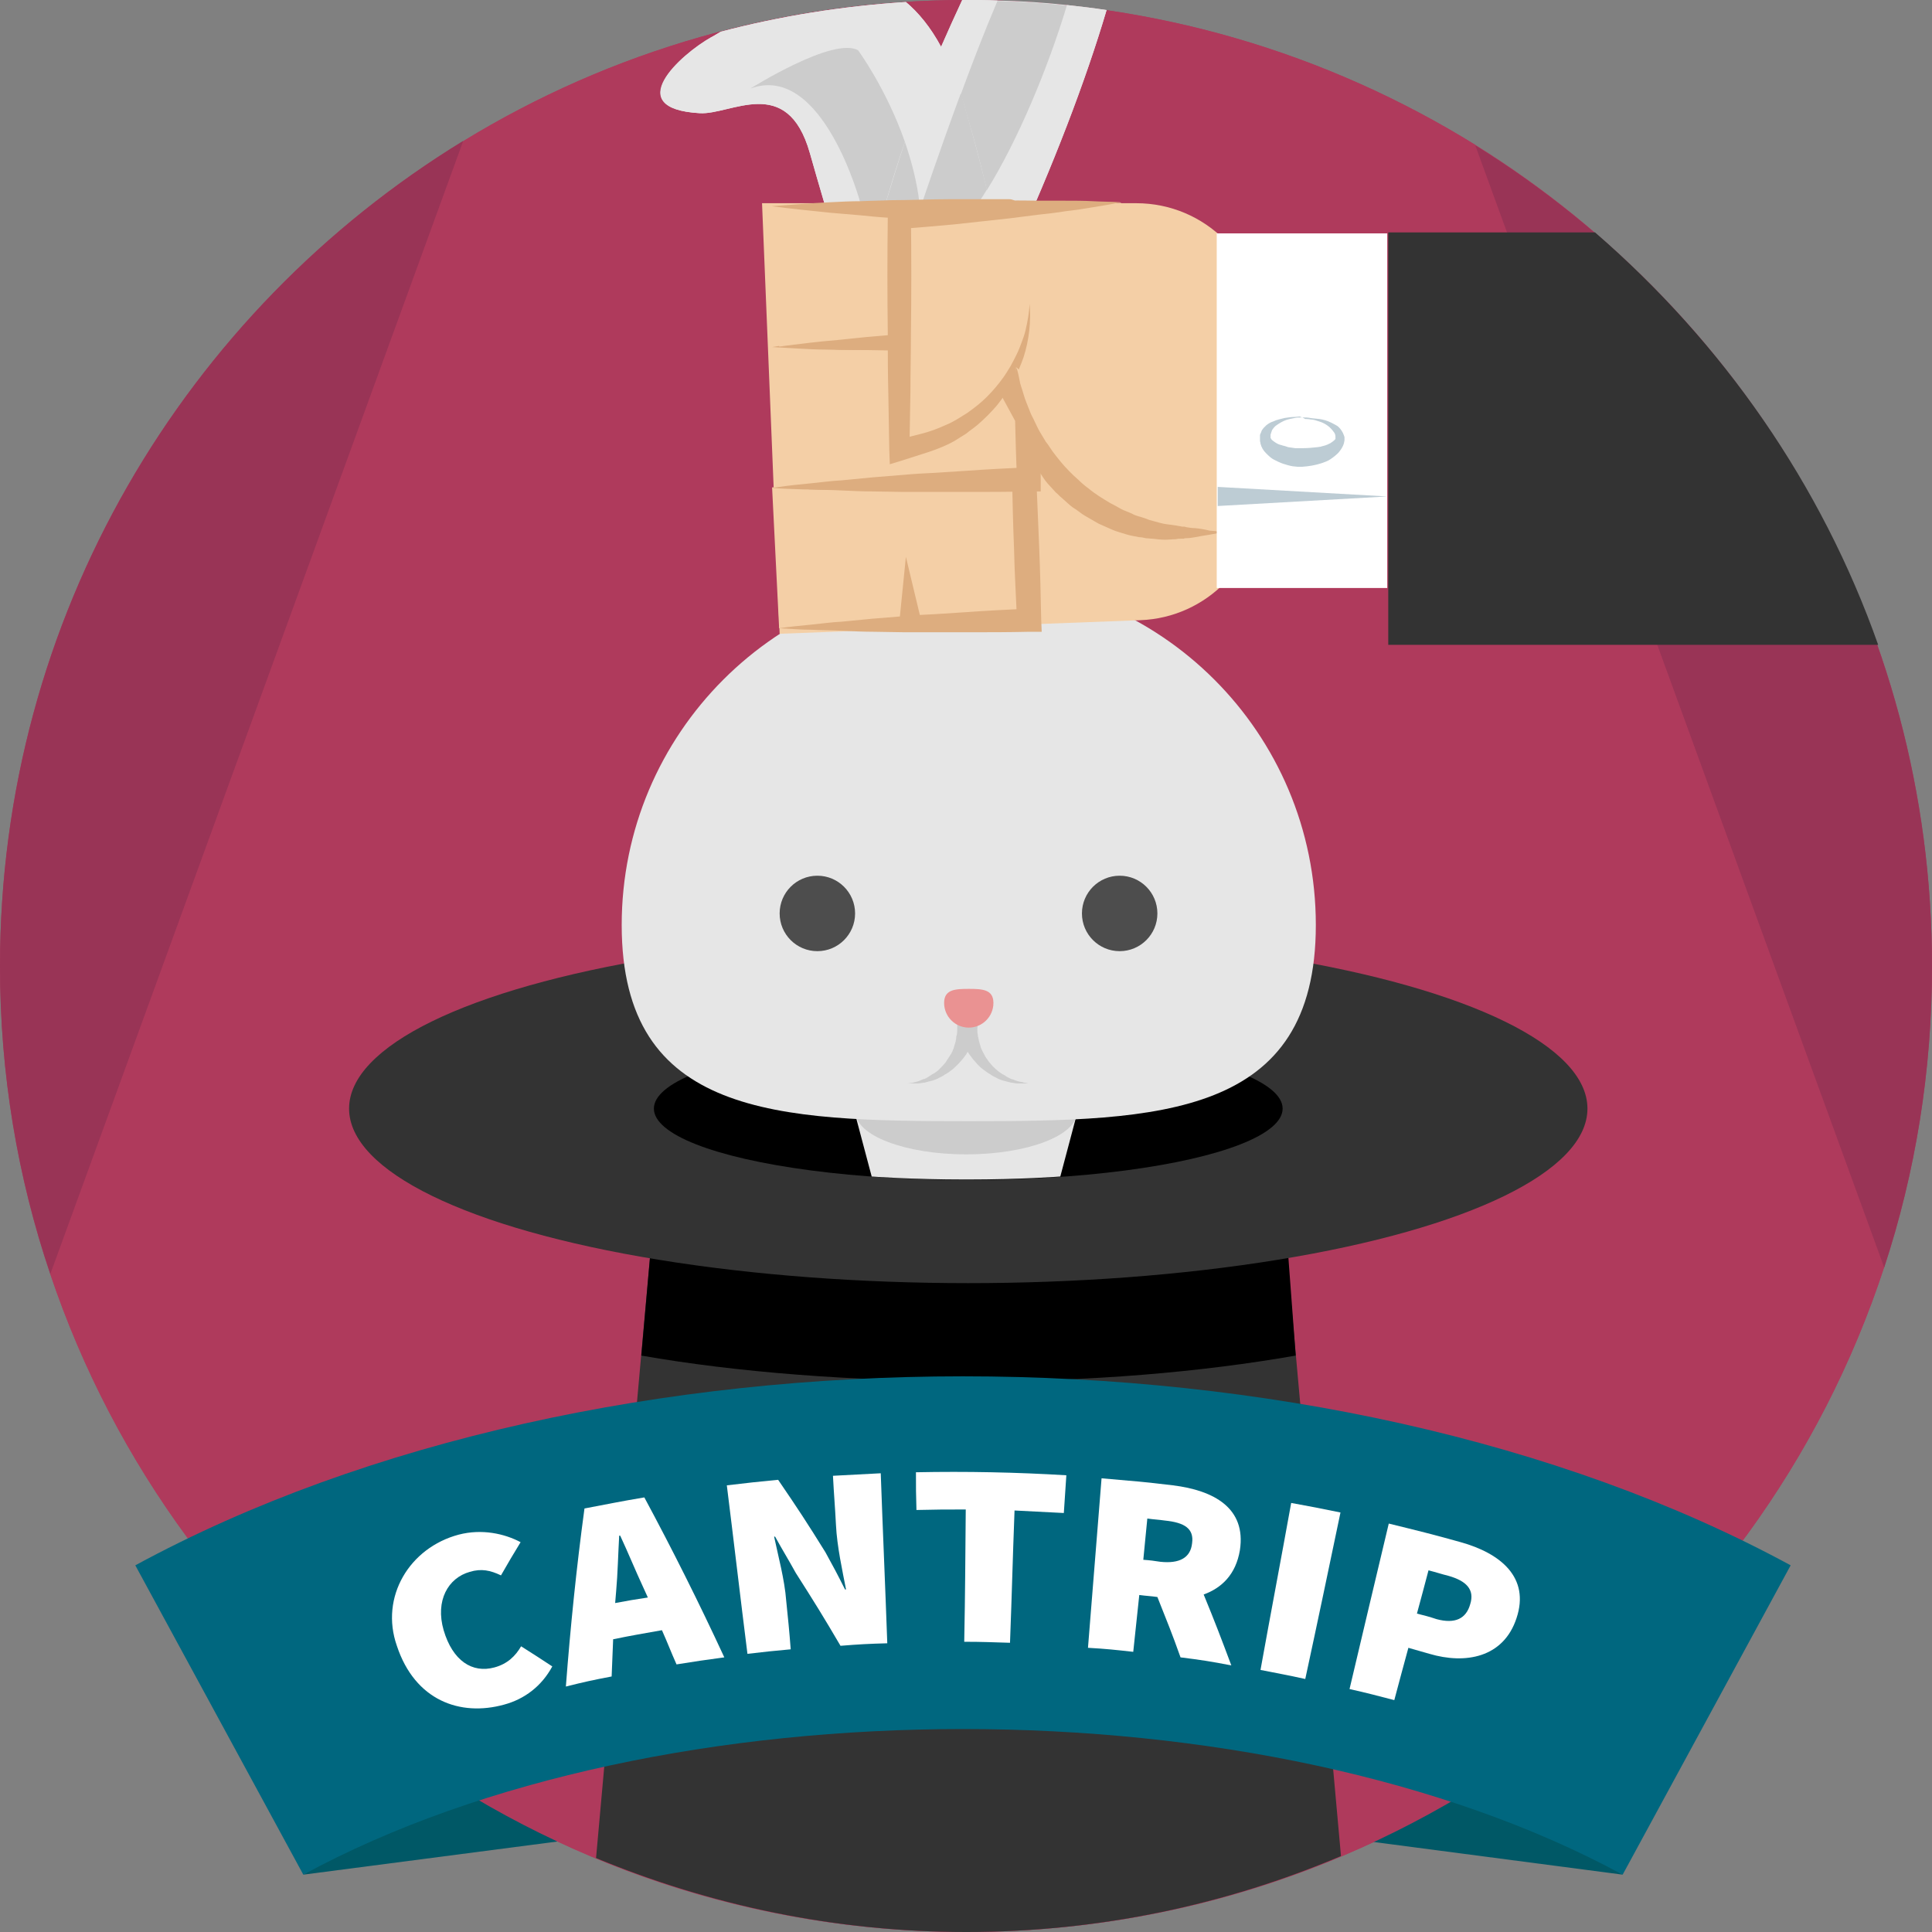 <?xml version="1.0" encoding="utf-8"?>
<!-- Generator: Adobe Illustrator 18.0.0, SVG Export Plug-In . SVG Version: 6.00 Build 0)  -->
<!DOCTYPE svg PUBLIC "-//W3C//DTD SVG 1.1//EN" "http://www.w3.org/Graphics/SVG/1.1/DTD/svg11.dtd">
<svg version="1.1" id="Layer_1" xmlns="http://www.w3.org/2000/svg" xmlns:xlink="http://www.w3.org/1999/xlink" x="0px" y="0px"
	 viewBox="0 0 384.1 384.1" enable-background="new 0 0 384.1 384.1" xml:space="preserve">
<rect x="0" y="0" width="384.1" height="384.1" fill="#808080" stroke="none"/>
<path fill="#AF3A5C" d="M293.3,28.8C263.9,10.6,229.2,0,192.1,0c-36.6,0-70.8,10.2-99.9,28C36.9,61.8,0,122.6,0,192.1
	c0,21.4,3.5,42,10,61.2c25.6,76,97.4,130.8,182.1,130.8c85.2,0,157.4-55.5,182.5-132.2c6.2-18.8,9.5-38.9,9.5-59.8
	C384.1,123.1,347.8,62.7,293.3,28.8z"/>
<g>
	<polygon fill="#005866" points="60.3,372.7 93.5,351.4 110.9,366.1 	"/>
	<polygon fill="#005866" points="322.6,372.7 289.7,351.4 272.3,366.1 	"/>
	<path fill="#AF3A5C" d="M192.1,384.1c85.2,0,157.4-55.5,182.5-132.2L293.3,28.8C263.9,10.6,229.2,0,192.1,0
		c-36.6,0-70.8,10.2-99.9,28L10,253.3C35.5,329.3,107.4,384.1,192.1,384.1z"/>
	<g>
		<path fill="#993456" d="M384.1,192.1c0-68.9-36.3-129.4-90.8-163.2l81.3,223.1C380.8,233.1,384.1,213,384.1,192.1z"/>
		<path fill="#993456" d="M0,192.1c0,21.4,3.5,42,10,61.2L92.1,28C36.9,61.8,0,122.6,0,192.1z"/>
	</g>
	<g>
		<g>
			<path fill="#333333" d="M130.1,240.2l-11.6,129.2c22.7,9.4,47.5,14.7,73.6,14.7c26.4,0,51.6-5.4,74.5-15.1L255,240.2H130.1z"/>
		</g>
		<g>
			<path d="M257.6,269.5l-2.2-29.4H130.1l-2.6,29.4c18.8,3.3,41.7,5.1,65.5,5.1C216.6,274.7,238.8,272.8,257.6,269.5z"/>
		</g>
		<ellipse fill="#333333" cx="192.5" cy="220.4" rx="123.1" ry="34.7"/>
		<ellipse cx="192.5" cy="220.4" rx="62.5" ry="14.2"/>
	</g>
	<g>
		<g>
			<path fill="#E6E6E6" d="M210.8,233.9l5.5-20.7h-48.5l5.5,20.7c0,0,7.7,0.6,18.8,0.6S210.8,233.9,210.8,233.9z"/>
		</g>
		<ellipse fill="#CCCCCC" cx="192.1" cy="221.1" rx="22" ry="8.4"/>
		<g>
			<path fill="#E6E6E6" d="M261.6,183.9c0,38.1-30.9,39-69,39s-69-0.9-69-39s30.9-69,69-69S261.6,145.7,261.6,183.9z"/>
			<g>
				<circle fill="#4D4D4D" cx="162.5" cy="181.6" r="7.5"/>
				<circle fill="#4D4D4D" cx="222.6" cy="181.6" r="7.5"/>
			</g>
			<g>
				<path fill="#CCCCCC" d="M194.4,203.3c0,0,0,0.3-0.1,0.8c0,0.1,0,0.3-0.1,0.4c0,0.2-0.1,0.4-0.1,0.6c-0.1,0.4-0.2,0.9-0.4,1.4
					c-0.1,0.2-0.2,0.5-0.3,0.7c-0.1,0.2-0.2,0.5-0.4,0.8c-0.2,0.5-0.6,1-0.9,1.6c-0.4,0.5-0.7,1-1.2,1.5c-0.4,0.5-0.9,0.9-1.4,1.4
					c-0.5,0.4-1,0.8-1.6,1.1c-0.5,0.4-1.1,0.6-1.6,0.9c-0.3,0.1-0.5,0.2-0.8,0.3c-0.1,0-0.3,0.1-0.4,0.1c-0.1,0-0.3,0.1-0.4,0.1
					c-0.3,0.1-0.5,0.1-0.7,0.2c-0.2,0-0.5,0.1-0.7,0.1c-0.5,0.1-0.9,0.1-1.2,0.1c-0.2,0-0.4,0-0.5,0c-0.2,0-0.3,0-0.4,0
					c-0.5,0-0.8,0-0.8,0s0.3,0,0.8-0.1c0.1,0,0.3,0,0.4-0.1c0.2,0,0.3-0.1,0.5-0.1c0.3-0.1,0.7-0.2,1.1-0.4c0.2-0.1,0.4-0.2,0.6-0.2
					c0.2-0.1,0.4-0.2,0.6-0.3c0.1-0.1,0.2-0.1,0.3-0.2c0.1-0.1,0.2-0.1,0.3-0.2c0.2-0.1,0.4-0.3,0.7-0.4c0.4-0.3,0.9-0.6,1.2-1
					c0.4-0.4,0.8-0.8,1.1-1.2c0.3-0.5,0.6-0.9,0.9-1.4c0.3-0.4,0.5-0.9,0.7-1.4c0.1-0.5,0.3-0.9,0.4-1.4c0-0.2,0.1-0.4,0.1-0.6
					c0-0.2,0-0.4,0.1-0.6c0.1-0.4,0.1-0.7,0.1-1c0-0.1,0-0.3,0-0.4c0-0.2,0-0.3,0-0.4c0-0.5,0-0.8,0-0.8L194.4,203.3z"/>
				<path fill="#CCCCCC" d="M204.4,215.4c0,0-0.3,0-0.8,0c-0.1,0-0.3,0-0.4,0c-0.2,0-0.3,0-0.5,0c-0.4,0-0.8,0-1.2-0.1
					c-0.2,0-0.5-0.1-0.7-0.1c-0.2-0.1-0.5-0.1-0.7-0.2c-0.1,0-0.3-0.1-0.4-0.1c-0.1,0-0.3-0.1-0.4-0.1c-0.3-0.1-0.5-0.2-0.8-0.3
					c-0.5-0.3-1.1-0.5-1.6-0.9c-0.6-0.3-1-0.7-1.6-1.1c-0.5-0.4-1-0.9-1.4-1.4c-0.5-0.5-0.8-1-1.2-1.5c-0.3-0.5-0.7-1-0.9-1.6
					c-0.1-0.3-0.2-0.5-0.4-0.8c-0.1-0.3-0.2-0.5-0.3-0.7c-0.2-0.5-0.3-0.9-0.4-1.3c0-0.2-0.1-0.4-0.1-0.6c0-0.2-0.1-0.3-0.1-0.5
					c-0.1-0.6-0.1-0.9-0.1-0.9h4c0,0,0,0.3-0.1,0.7c0,0.1,0,0.2,0,0.4c0,0.1,0,0.3,0,0.4c0,0.3,0,0.7,0.1,1c0,0.2,0,0.4,0.1,0.6
					c0,0.2,0.1,0.4,0.1,0.6c0.1,0.4,0.3,0.9,0.4,1.4c0.2,0.4,0.4,0.9,0.7,1.4c0.2,0.5,0.6,0.9,0.9,1.4c0.4,0.4,0.7,0.9,1.1,1.2
					c0.4,0.4,0.8,0.7,1.2,1c0.2,0.1,0.4,0.3,0.7,0.4c0.1,0.1,0.2,0.1,0.3,0.2c0.1,0.1,0.2,0.1,0.3,0.2c0.2,0.1,0.4,0.2,0.6,0.3
					c0.2,0.1,0.4,0.2,0.6,0.2c0.4,0.2,0.8,0.3,1.1,0.4c0.2,0,0.3,0.1,0.5,0.1c0.2,0,0.3,0,0.4,0.1
					C204.1,215.3,204.4,215.4,204.4,215.4z"/>
			</g>
			<path fill="#EA9292" d="M187.7,199.4c0-2.7,2.2-2.8,4.9-2.8s4.9,0.1,4.9,2.8s-2.2,4.9-4.9,4.9S187.7,202.1,187.7,199.4z"/>
		</g>
	</g>
	<path fill="#E6E6E6" d="M201.4,50.3C209.3,33.1,215.8,16.2,220,2c-2.6-0.4-5.2-0.7-7.9-1c-4.6-0.5-9.2-0.8-13.8-0.9
		C196.2,0,194.1,0,192.1,0c-0.3,0-0.6,0-0.8,0c-1.4,3-2.8,6.1-4.2,9.3c-2.1-3.9-4.5-6.8-7-8.9c-12.6,0.8-25,2.8-36.8,5.9
		c-0.7,0.4-1.3,0.8-1.9,1.1c-6,3.4-18,14.2-2.3,15.1c6.2,0.4,17.4-7.9,21.9,7.9c3.6,12.7,7.3,24.7,10.8,35.3
		c-2,32.9,10,58.1,18.2,60.4c4.8,1.4,3.3-5.9,2.4-18.4c1.6,1.1,3.1,1.5,4.5,1.1c7.7-2.2,8.4-24.7,2.8-54.7
		C200.3,52.9,200.8,51.6,201.4,50.3z"/>
	<g>
		<path fill="#E6E6E6" d="M139.1,22.5c6.2,0.4,17.4-7.9,21.9,7.9c3.6,12.7,7.3,24.7,10.8,35.3c0.5-8,1.8-16.6,4.3-25.3l-5,0.1
			c0,0-7.5-28.2-21.9-22.9c0,0,16.4-10.4,21.4-7.6c0,0,5.6,7.6,9.3,18.2c2.2-6.7,4.6-13,7.2-18.9c-2.1-3.9-4.5-6.8-7-8.9
			c-12.6,0.8-25,2.8-36.8,5.9c-0.7,0.4-1.3,0.8-1.9,1.1C135.3,10.8,123.3,21.6,139.1,22.5z"/>
		<path fill="#E6E6E6" d="M192.4,107.8c1.6,1.1,3.1,1.5,4.5,1.1c7.7-2.2,8.4-24.7,2.8-54.7C191.1,75.1,191.4,94.4,192.4,107.8z"/>
		<path fill="#E6E6E6" d="M171.8,65.8c-2,32.9,10,58.1,18.2,60.4c4.8,1.4,3.3-5.9,2.4-18.4C186.1,103.4,179.1,87.4,171.8,65.8z"/>
		<path fill="#E6E6E6" d="M191,18.7c2.2-5.9,4.7-12.4,7.3-18.6C196.2,0,194.1,0,192.1,0c-0.3,0-0.6,0-0.8,0c-1.4,3-2.8,6.1-4.2,9.3
			C188.5,11.9,189.8,15,191,18.7z"/>
		<path fill="#E6E6E6" d="M196.2,37.8c1.4,5.6,2.5,11.1,3.5,16.4c0.5-1.3,1.1-2.5,1.7-3.8C209.3,33.1,215.8,16.2,220,2
			c-2.6-0.4-5.2-0.7-7.9-1C208.3,13.6,202.4,28,196.2,37.8z"/>
		<path fill="#E6E6E6" d="M193.1,42.3l-9.9-1.5c0,0,3.3-9.9,7.8-22.1c-1.2-3.6-2.6-6.7-4-9.4c-2.5,5.9-4.9,12.3-7.2,18.9
			c1.3,3.8,2.4,7.9,2.9,12.2l-6.7,0.1c-2.4,8.8-3.8,17.3-4.3,25.3c7.3,21.6,14.3,37.6,20.6,42c-1-13.4-1.3-32.6,7.3-53.7
			c-1-5.2-2.1-10.7-3.5-16.4C195.2,39.4,194.2,41,193.1,42.3z"/>
		<path fill="#CCCCCC" d="M196.2,37.8c6.1-9.8,12.1-24.1,15.9-36.7c-4.6-0.5-9.2-0.8-13.8-0.9c-2.6,6.1-5.1,12.6-7.3,18.6
			c0.4,1.2,0.8,2.4,1.1,3.6C193.7,27.6,195,32.7,196.2,37.8z"/>
		<path fill="#CCCCCC" d="M193.1,42.3c1-1.4,2.1-2.9,3.1-4.6c-1.2-5-2.6-10.2-4.1-15.5c-0.4-1.3-0.7-2.5-1.1-3.6
			c-4.5,12.2-7.8,22.1-7.8,22.1L193.1,42.3z"/>
		<path fill="#CCCCCC" d="M179.9,28.2c-3.7-10.6-9.3-18.2-9.3-18.2c-4.9-2.8-21.4,7.6-21.4,7.6c14.4-5.3,21.9,22.9,21.9,22.9l5-0.1
			c0.1-0.3,0.1-0.5,0.2-0.8C177.4,35.8,178.6,32,179.9,28.2z"/>
		<path fill="#CCCCCC" d="M179.9,28.2c-1.2,3.7-2.4,7.5-3.6,11.5c-0.1,0.3-0.1,0.5-0.2,0.8l6.7-0.1C182.3,36.1,181.2,32,179.9,28.2z
			"/>
	</g>
	<g>
		<path fill="#F4CFA6" d="M226.7,123.3l-71.7,2.7l-3.5-85.6h74.4c13.7,0,24.8,11.1,24.8,24.8v33.4
			C250.5,111.9,240,122.8,226.7,123.3z"/>
		<g>
			<polyline fill="#F4CFA6" points="154.9,124.9 204.6,123.3 203.6,94.5 153.5,96.9 			"/>
			<path fill="#DDAD7F" d="M154.9,124.9c2.1-0.3,4.1-0.5,6.2-0.7c2.1-0.2,4.1-0.5,6.2-0.6c2.1-0.2,4.1-0.4,6.2-0.6l6.2-0.5
				c2.1-0.2,4.1-0.3,6.2-0.4l6.2-0.4c4.1-0.3,8.3-0.5,12.4-0.7l-2.3,2.5c-0.2-4.8-0.5-9.6-0.6-14.4c-0.2-4.8-0.3-9.6-0.4-14.4
				l2.5,2.3c-4.2,0.1-8.3,0.3-12.5,0.3l-6.3,0.1l-6.3,0.1c-4.2,0-8.4,0-12.5-0.1c-2.1,0-4.2-0.1-6.3-0.1c-2.1-0.1-4.2-0.1-6.3-0.3
				c2.1-0.3,4.1-0.6,6.2-0.9c2.1-0.3,4.2-0.5,6.2-0.7c4.2-0.5,8.3-0.9,12.5-1.3l6.2-0.5L191,93c4.2-0.3,8.3-0.6,12.5-0.9l2.4-0.2
				l0.1,2.5c0.2,4.8,0.4,9.6,0.6,14.4c0.2,4.8,0.3,9.6,0.4,14.4l0.1,2.4l-2.4,0c-4.1,0.1-8.3,0.1-12.4,0.1l-6.2,0
				c-2.1,0-4.1,0-6.2,0l-6.2-0.1c-2.1,0-4.1-0.1-6.2-0.2c-2.1-0.1-4.1-0.1-6.2-0.2C159.1,125.2,157,125,154.9,124.9z"/>
		</g>
		<g>
			<polyline fill="#F4CFA6" points="154.9,96.8 204.6,95.2 204.3,82.9 195.4,66.7 153.5,68.8 			"/>
			<path fill="#DDAD7F" d="M154.9,96.8c2.1-0.3,4.1-0.5,6.2-0.7c2.1-0.2,4.1-0.5,6.2-0.6c2.1-0.2,4.1-0.4,6.2-0.6l6.2-0.5
				c2.1-0.2,4.1-0.3,6.2-0.4l6.2-0.4c4.1-0.3,8.3-0.5,12.4-0.7l-2.3,2.5c-0.2-4.1-0.3-8.2-0.4-12.3l0.3,1.1l-4.4-8.1l-4.4-8.1
				l2.2,1.2c-3.5,0.1-7,0.2-10.5,0.3l-5.2,0.1l-5.2,0c-3.5,0-7,0-10.5-0.1c-1.7,0-3.5-0.1-5.3-0.2c-1.8-0.1-3.5-0.2-5.3-0.3
				c1.7-0.3,3.5-0.6,5.2-0.8c1.7-0.3,3.5-0.5,5.2-0.7c3.5-0.5,6.9-0.8,10.4-1.2l5.2-0.5l5.2-0.5c3.5-0.3,7-0.6,10.4-0.8l1.5-0.1
				l0.8,1.3l4.5,8.1l4.5,8.1l0.3,0.5l0,0.6c0.1,4.1,0.2,8.2,0.2,12.3l0,2.4l-2.4,0c-4.1,0.1-8.3,0.1-12.4,0.1l-6.2,0
				c-2.1,0-4.1,0-6.2,0l-6.2-0.1c-2.1,0-4.1-0.1-6.2-0.2c-2.1-0.1-4.1-0.1-6.2-0.2C159.1,97.1,157,96.9,154.9,96.8z"/>
		</g>
		<g>
			<polyline fill="#F4CFA6" points="154.9,68.9 201.6,67.2 200.6,42 153.5,40.9 			"/>
			<path fill="#DDAD7F" d="M154.9,68.9c3.9-0.5,7.8-1,11.6-1.3c1.9-0.2,3.9-0.4,5.8-0.6l5.8-0.5c1.9-0.2,3.9-0.3,5.8-0.4l5.8-0.4
				c3.9-0.3,7.8-0.5,11.7-0.7l-2.3,2.4c-0.3-4.2-0.5-8.4-0.7-12.6c-0.2-4.2-0.4-8.4-0.5-12.6l2.4,2.3c-3.9-0.1-7.8-0.3-11.7-0.5
				c-3.9-0.2-7.8-0.5-11.7-0.7c-2-0.1-3.9-0.3-5.9-0.5c-2-0.2-3.9-0.3-5.9-0.5c-3.9-0.4-7.8-0.8-11.7-1.3c3.9-0.3,7.9-0.6,11.8-0.8
				c2-0.1,3.9-0.2,5.9-0.2c2-0.1,3.9-0.1,5.9-0.2c3.9,0,7.8-0.2,11.8-0.2c3.9,0,7.8,0,11.8,0c1.3,0,2.3,1,2.4,2.3l0,0.1
				c0.2,4.2,0.4,8.4,0.6,12.6c0.2,4.2,0.3,8.4,0.4,12.6l0-0.1c0,1.3-1,2.2-2.3,2.2h0c-3.9,0-7.8,0.3-11.7,0.3l-5.8,0.1
				c-1.9,0-3.9,0-5.8,0l-5.8-0.1c-1.9,0-3.9-0.1-5.8-0.1C162.7,69.3,158.8,69.1,154.9,68.9z"/>
		</g>
		<g>
			<path fill="#F4CFA6" d="M204.7,60.4L204.7,60.4c0,12.8-8.5,24-20.8,27.6l-5.1,1.5V43.1l44.1-2.8"/>
			<path fill="#DDAD7F" d="M204.7,60.4c0.3,3.5-0.1,7.2-1.2,10.6c-0.6,1.7-1.3,3.4-2.2,5c-0.9,1.6-1.9,3.1-3.1,4.6
				c-1.2,1.4-2.5,2.7-3.9,3.9c-0.7,0.6-1.5,1.1-2.2,1.7c-0.8,0.5-1.6,1-2.4,1.5c-1.6,0.9-3.4,1.6-5.2,2.2l-5,1.6l-2.6,0.8l-0.1-2.8
				l-0.1-5.8l-0.1-5.8c-0.1-3.9-0.1-7.7-0.1-11.6c-0.1-7.7-0.1-15.5,0-23.2l0-2.3l2.3-0.1c3.7-0.2,7.4-0.4,11-0.5
				c1.8-0.1,3.7-0.1,5.5-0.2l5.5-0.1c1.8-0.1,3.7,0,5.5,0c1.8,0,3.7,0,5.5,0c1.8,0,3.7,0,5.5,0.1c1.8,0.1,3.7,0.1,5.5,0.2
				c-1.8,0.4-3.6,0.7-5.5,1c-1.8,0.3-3.7,0.6-5.5,0.8c-1.8,0.3-3.7,0.5-5.5,0.7c-1.8,0.2-3.7,0.5-5.5,0.7l-5.5,0.6
				c-1.8,0.2-3.7,0.4-5.5,0.6c-3.7,0.3-7.3,0.7-11,0.9l2.3-2.4c0.1,7.7,0.1,15.5,0,23.2c0,3.9-0.1,7.7-0.1,11.6l-0.1,5.8l-0.1,5.8
				l-2.6-2l5.1-1.3c1.6-0.4,3.2-1,4.7-1.7c0.8-0.3,1.5-0.7,2.2-1.1c0.7-0.4,1.4-0.9,2.1-1.3c1.4-1,2.7-2,3.9-3.2
				c1.2-1.2,2.3-2.5,3.3-3.9c0.5-0.7,0.9-1.4,1.4-2.2c0.4-0.7,0.8-1.5,1.2-2.3c0.4-0.8,0.7-1.6,1-2.4c0.3-0.8,0.6-1.6,0.8-2.5
				C204.3,63.9,204.6,62.2,204.7,60.4z"/>
		</g>
		<g>
			<path fill="#F4CFA6" d="M243.1,105.8h-8.3c-18.1,0-32.8-14.7-32.8-32.8v0"/>
			<path fill="#DDAD7F" d="M243.1,105.8c0,0-0.9,0.2-2.6,0.5c-0.8,0.1-1.8,0.3-2.9,0.5c-0.6,0.1-1.2,0.2-1.8,0.2
				c-0.2,0-0.3,0-0.5,0.1l-0.2,0l-0.1,0l-0.1,0l-0.1,0l0,0c-0.3,0-0.7,0-1,0.1c-0.7,0-1.4,0.1-2.2,0.1c-0.8,0-1.6-0.1-2.5-0.2
				c-0.4,0-0.9-0.1-1.3-0.1c-0.4-0.1-0.9-0.2-1.3-0.2c-0.9-0.2-1.8-0.3-2.7-0.6c-0.9-0.3-1.8-0.5-2.7-0.9c-0.9-0.4-1.8-0.8-2.7-1.2
				c-0.9-0.5-1.7-1-2.6-1.5c-0.9-0.5-1.6-1.2-2.5-1.7c-0.8-0.6-1.5-1.3-2.3-2c-0.4-0.3-0.7-0.7-1.1-1l-1-1.1
				c-0.7-0.7-1.3-1.5-1.8-2.3c-0.5-0.8-1.1-1.5-1.6-2.4c-0.4-0.8-0.9-1.6-1.3-2.4c-0.3-0.8-0.7-1.6-1-2.4c-0.3-0.8-0.5-1.6-0.7-2.4
				c-0.2-0.8-0.4-1.5-0.5-2.2c-0.2-1.5-0.4-2.8-0.4-4c0-1.2-0.1-2.2,0.1-3c0.2-1.7,0.4-2.6,0.4-2.6s0.3,0.9,0.6,2.5
				c0.1,0.8,0.5,1.7,0.8,2.8c0.3,1.1,0.8,2.2,1.3,3.5c0.2,0.6,0.6,1.2,0.9,1.9c0.3,0.6,0.6,1.3,1,2c0.4,0.7,0.8,1.3,1.2,2
				c0.5,0.6,0.9,1.3,1.4,2c1,1.3,2,2.6,3.2,3.8l0.9,0.9l1,0.9c0.6,0.6,1.3,1.2,2,1.7c1.3,1.1,2.8,2,4.3,2.9c0.8,0.4,1.5,0.8,2.2,1.2
				c0.8,0.4,1.5,0.6,2.3,1c0.7,0.4,1.5,0.5,2.3,0.8c0.4,0.1,0.7,0.3,1.1,0.4c0.4,0.1,0.7,0.2,1.1,0.3c0.7,0.2,1.4,0.4,2.1,0.5
				c0.8,0.1,1.5,0.2,2.2,0.3c0.3,0.1,0.7,0.1,1,0.2l0,0l0,0c0,0-0.1,0-0.1,0l0.1,0l0.1,0l0.2,0c0.2,0,0.3,0,0.5,0.1
				c0.6,0.1,1.2,0.2,1.8,0.2c1.1,0.1,2.1,0.3,2.9,0.5C242.2,105.6,243.1,105.8,243.1,105.8z"/>
		</g>
		<g>
			<line fill="#F4CFA6" x1="181.1" y1="125.4" x2="180.1" y2="110.7"/>
			<polygon fill="#DDAD7F" points="178.6,125.6 180.1,110.7 183.6,125.3 			"/>
		</g>
	</g>
	<g>
		<rect x="241.9" y="46.4" fill="#FFFFFF" width="33.9" height="70.5"/>
		<polygon fill="#BDCCD4" points="242.1,96.8 275.8,98.7 242.1,100.6 		"/>
		<path fill="#BDCCD4" d="M258.9,83c0,0,0.1,0,0.4,0c0.3,0,0.7,0,1.2,0.1c0.5,0.1,1.1,0.1,1.8,0.2c0.7,0.1,1.5,0.3,2.3,0.7
			c0.4,0.2,0.8,0.4,1.3,0.7c0.4,0.3,0.8,0.8,1.1,1.4c0.1,0.2,0.1,0.3,0.2,0.5l0.1,0.3l0,0.1c0-0.1,0,0.1,0,0.1v0l0,0l0,0l0,0.2
			c0,0.1,0,0.1,0,0.2c0,0.2-0.1,0.4-0.1,0.6c-0.2,0.7-0.6,1.3-1.1,1.9c-0.5,0.5-1,0.9-1.6,1.3c-0.6,0.4-1.2,0.6-1.8,0.8
			c-1.2,0.4-2.5,0.6-3.8,0.7l-0.5,0c-0.2,0-0.3,0-0.4,0c-0.3,0-0.7-0.1-1-0.1c-0.6-0.1-1.3-0.3-1.9-0.5c-0.6-0.2-1.2-0.5-1.8-0.8
			c-0.6-0.3-1.1-0.8-1.6-1.3c-0.5-0.5-0.9-1.1-1.1-1.9c0-0.2-0.1-0.4-0.1-0.6c0-0.2,0-0.4,0-0.6l0-0.2l0-0.1l0-0.2
			c0-0.1,0.1-0.3,0.2-0.5c0-0.1,0.1-0.2,0.1-0.3l0.1-0.2c0.1-0.1,0.2-0.3,0.3-0.4c0.1-0.1,0.2-0.2,0.3-0.3c0.1-0.1,0.2-0.2,0.3-0.3
			c0.4-0.3,0.9-0.6,1.3-0.7c0.8-0.4,1.6-0.5,2.3-0.7c0.7-0.1,1.3-0.2,1.8-0.2c0.5,0,0.9-0.1,1.2-0.1C258.8,83,258.9,83,258.9,83z
			 M258.9,83c0,0-0.1,0-0.4,0c-0.3,0-0.7,0-1.1,0.1c-0.5,0.1-1.1,0.2-1.7,0.4c-0.6,0.2-1.3,0.6-2,1.1c-0.3,0.2-0.6,0.6-0.8,0.9
			c0,0.1-0.1,0.2-0.1,0.3c0,0.1-0.1,0.2-0.1,0.3c0,0.1-0.1,0.2-0.1,0.3l0,0.1c0,0,0,0.1,0,0.1c0,0.1,0,0.1,0,0.2l0,0.2l0,0.1
			c0,0.1,0-0.1,0-0.1l0,0l0,0l0,0c0,0.1,0,0.1,0.1,0.2c0,0.1,0.1,0.1,0.1,0.2c0.2,0.2,0.5,0.4,0.8,0.6c0.3,0.2,0.7,0.4,1.2,0.5
			c0.2,0.1,0.4,0.1,0.7,0.2l0.3,0.1c0.1,0,0.2,0.1,0.3,0.1c0.2,0,0.5,0.1,0.7,0.1c0.2,0,0.5,0.1,0.7,0.1c0.2,0,0.5,0,0.7,0l0.8,0
			c1,0,2-0.1,2.9-0.2c0.2,0,0.5-0.1,0.7-0.1c0.2-0.1,0.4-0.1,0.7-0.2c0.4-0.1,0.8-0.3,1.2-0.5c0.3-0.2,0.6-0.4,0.8-0.6
			c0,0,0.1-0.1,0.1-0.1c0,0,0-0.1,0.1-0.1l0-0.2l0,0l0,0l0,0c0,0,0,0.2,0,0.1l0-0.1l0-0.1c0-0.1,0-0.2,0-0.2c0-0.3-0.1-0.7-0.4-1
			c-0.2-0.3-0.5-0.6-0.8-0.9c-0.6-0.5-1.3-0.9-2-1.1c-0.6-0.2-1.2-0.4-1.7-0.4c-0.5-0.1-0.9-0.1-1.1-0.1C259,83,258.9,83,258.9,83z"
			/>
		<g>
			<path fill="#333333" d="M276.1,128.2h97.3c-11.3-32-30.9-60-56.3-82h-41.1V128.2z"/>
		</g>
	</g>
	<g>
		<path fill="#00677F" d="M322.6,372.7c-71.1-38.6-191.2-38.6-262.3,0l-33.4-61.5c92.3-50.1,236.8-50.1,329.1,0L322.6,372.7z"/>
	</g>
	<g>
		<g>
			<path fill="#FFFFFF" d="M91.2,305.1c4.6-1.2,9.1-0.2,12.3,1.5c-1.6,2.6-2.4,4-3.9,6.6c-2.1-1-3.9-1.4-6.2-0.7
				c-4.3,1.2-6.9,5.7-5.2,11.6c1.8,6.1,5.7,8.6,10.1,7.4c2.6-0.7,4.2-2.3,5.3-4.2c2.5,1.6,3.8,2.4,6.2,4c-2.1,3.9-5.5,6.5-9.6,7.6
				c-8.7,2.4-17.7-0.8-21.3-11.7C75.5,317.5,81.4,307.7,91.2,305.1z"/>
			<path fill="#FFFFFF" d="M131.6,324.1c-3.9,0.7-5.8,1-9.7,1.8c-0.1,3-0.2,4.4-0.3,7.4c-3.7,0.7-5.5,1.1-9.1,2
				c0.9-11.8,2.1-23.6,3.7-35.4c4.8-0.9,7.1-1.4,11.9-2.2c5.6,10.4,10.9,21,15.9,31.8c-3.8,0.5-5.7,0.8-9.5,1.4
				C133.3,328.2,132.8,326.8,131.6,324.1z M128.8,317.6c-0.4-0.9-0.6-1.3-1-2.2c-1.4-3-3-6.9-4.5-10.1c-0.1,0-0.1,0-0.2,0
				c-0.2,3.5-0.3,7.7-0.6,11c-0.1,1-0.1,1.4-0.2,2.4C124.9,318.2,126.2,318,128.8,317.6z"/>
			<path fill="#FFFFFF" d="M144.5,295.3c4.1-0.5,6.1-0.7,10.2-1.1c3.9,5.7,5.8,8.6,9.4,14.4c1.6,2.9,2.4,4.4,3.9,7.4
				c0.1,0,0.1,0,0.2,0c-0.7-3.6-1.8-8.6-2-12.8c-0.2-3.9-0.4-5.9-0.6-9.8c3.8-0.2,5.7-0.3,9.5-0.5c0.4,11.3,0.9,22.5,1.3,33.8
				c-3.7,0.1-5.6,0.2-9.3,0.5c-3.4-5.8-5.2-8.7-8.9-14.5c-1.6-2.9-2.5-4.3-4.1-7.2c-0.1,0-0.1,0-0.2,0c0.8,3.8,2.1,8.6,2.4,12.7
				c0.4,3.9,0.6,5.8,0.9,9.7c-3.4,0.3-5.2,0.5-8.6,0.9C147.2,317.7,145.9,306.5,144.5,295.3z"/>
			<path fill="#FFFFFF" d="M192,300.1c-3.9,0-5.9,0-9.8,0.1c-0.1-3-0.1-4.5-0.1-7.5c10-0.2,20,0,29.9,0.6c-0.2,3-0.3,4.5-0.5,7.5
				c-3.9-0.2-5.9-0.3-9.8-0.5c-0.4,10.5-0.5,15.8-0.9,26.3c-3.6-0.1-5.4-0.2-9.1-0.2C191.9,315.9,191.9,310.7,192,300.1z"/>
			<path fill="#FFFFFF" d="M234.7,329.5c-1.7-4.8-2.7-7.2-4.6-12c-1.4-0.2-2.1-0.2-3.6-0.4c-0.5,4.5-0.7,6.8-1.2,11.3
				c-3.6-0.4-5.4-0.6-9-0.8c0.9-11.2,1.8-22.5,2.7-33.7c5.7,0.5,8.5,0.7,14.2,1.4c8.1,1,14.6,4.5,13.3,12.9
				c-0.8,4.8-3.6,7.5-7.2,8.8c2.3,5.6,3.4,8.5,5.5,14.1C240.7,330.3,238.7,330,234.7,329.5z M227.3,310.1c1.4,0.1,2.1,0.2,3.4,0.4
				c3.8,0.4,6-0.8,6.3-3.7c0.4-2.9-1.5-4.1-5.4-4.5c-1.4-0.2-2.1-0.2-3.5-0.4C227.8,305.1,227.6,306.8,227.3,310.1z"/>
			<path fill="#FFFFFF" d="M256.7,298.8c3.9,0.7,5.9,1.1,9.8,1.9c-2.3,11-4.6,22-7,33.1c-3.6-0.8-5.4-1.1-8.9-1.8
				C252.6,320.9,254.7,309.9,256.7,298.8z"/>
			<path fill="#FFFFFF" d="M276.1,302.9c5.7,1.4,8.6,2.1,14.3,3.7c7.9,2.2,13.8,7,11.1,15.1c-2.6,7.9-10.2,9.2-17.3,7.1
				c-1.7-0.5-2.5-0.7-4.2-1.2c-1.1,4.1-1.7,6.2-2.8,10.4c-3.5-0.9-5.3-1.4-8.9-2.2C270.9,324.8,273.5,313.8,276.1,302.9z
				 M285.6,321.9c3.7,1,5.9-0.1,6.7-3c0.9-2.9-0.8-4.6-4.3-5.6c-1.6-0.4-2.4-0.7-4-1.1c-0.9,3.5-1.4,5.2-2.3,8.6
				C283.3,321.2,284.1,321.4,285.6,321.9z"/>
		</g>
	</g>
</g>
</svg>
